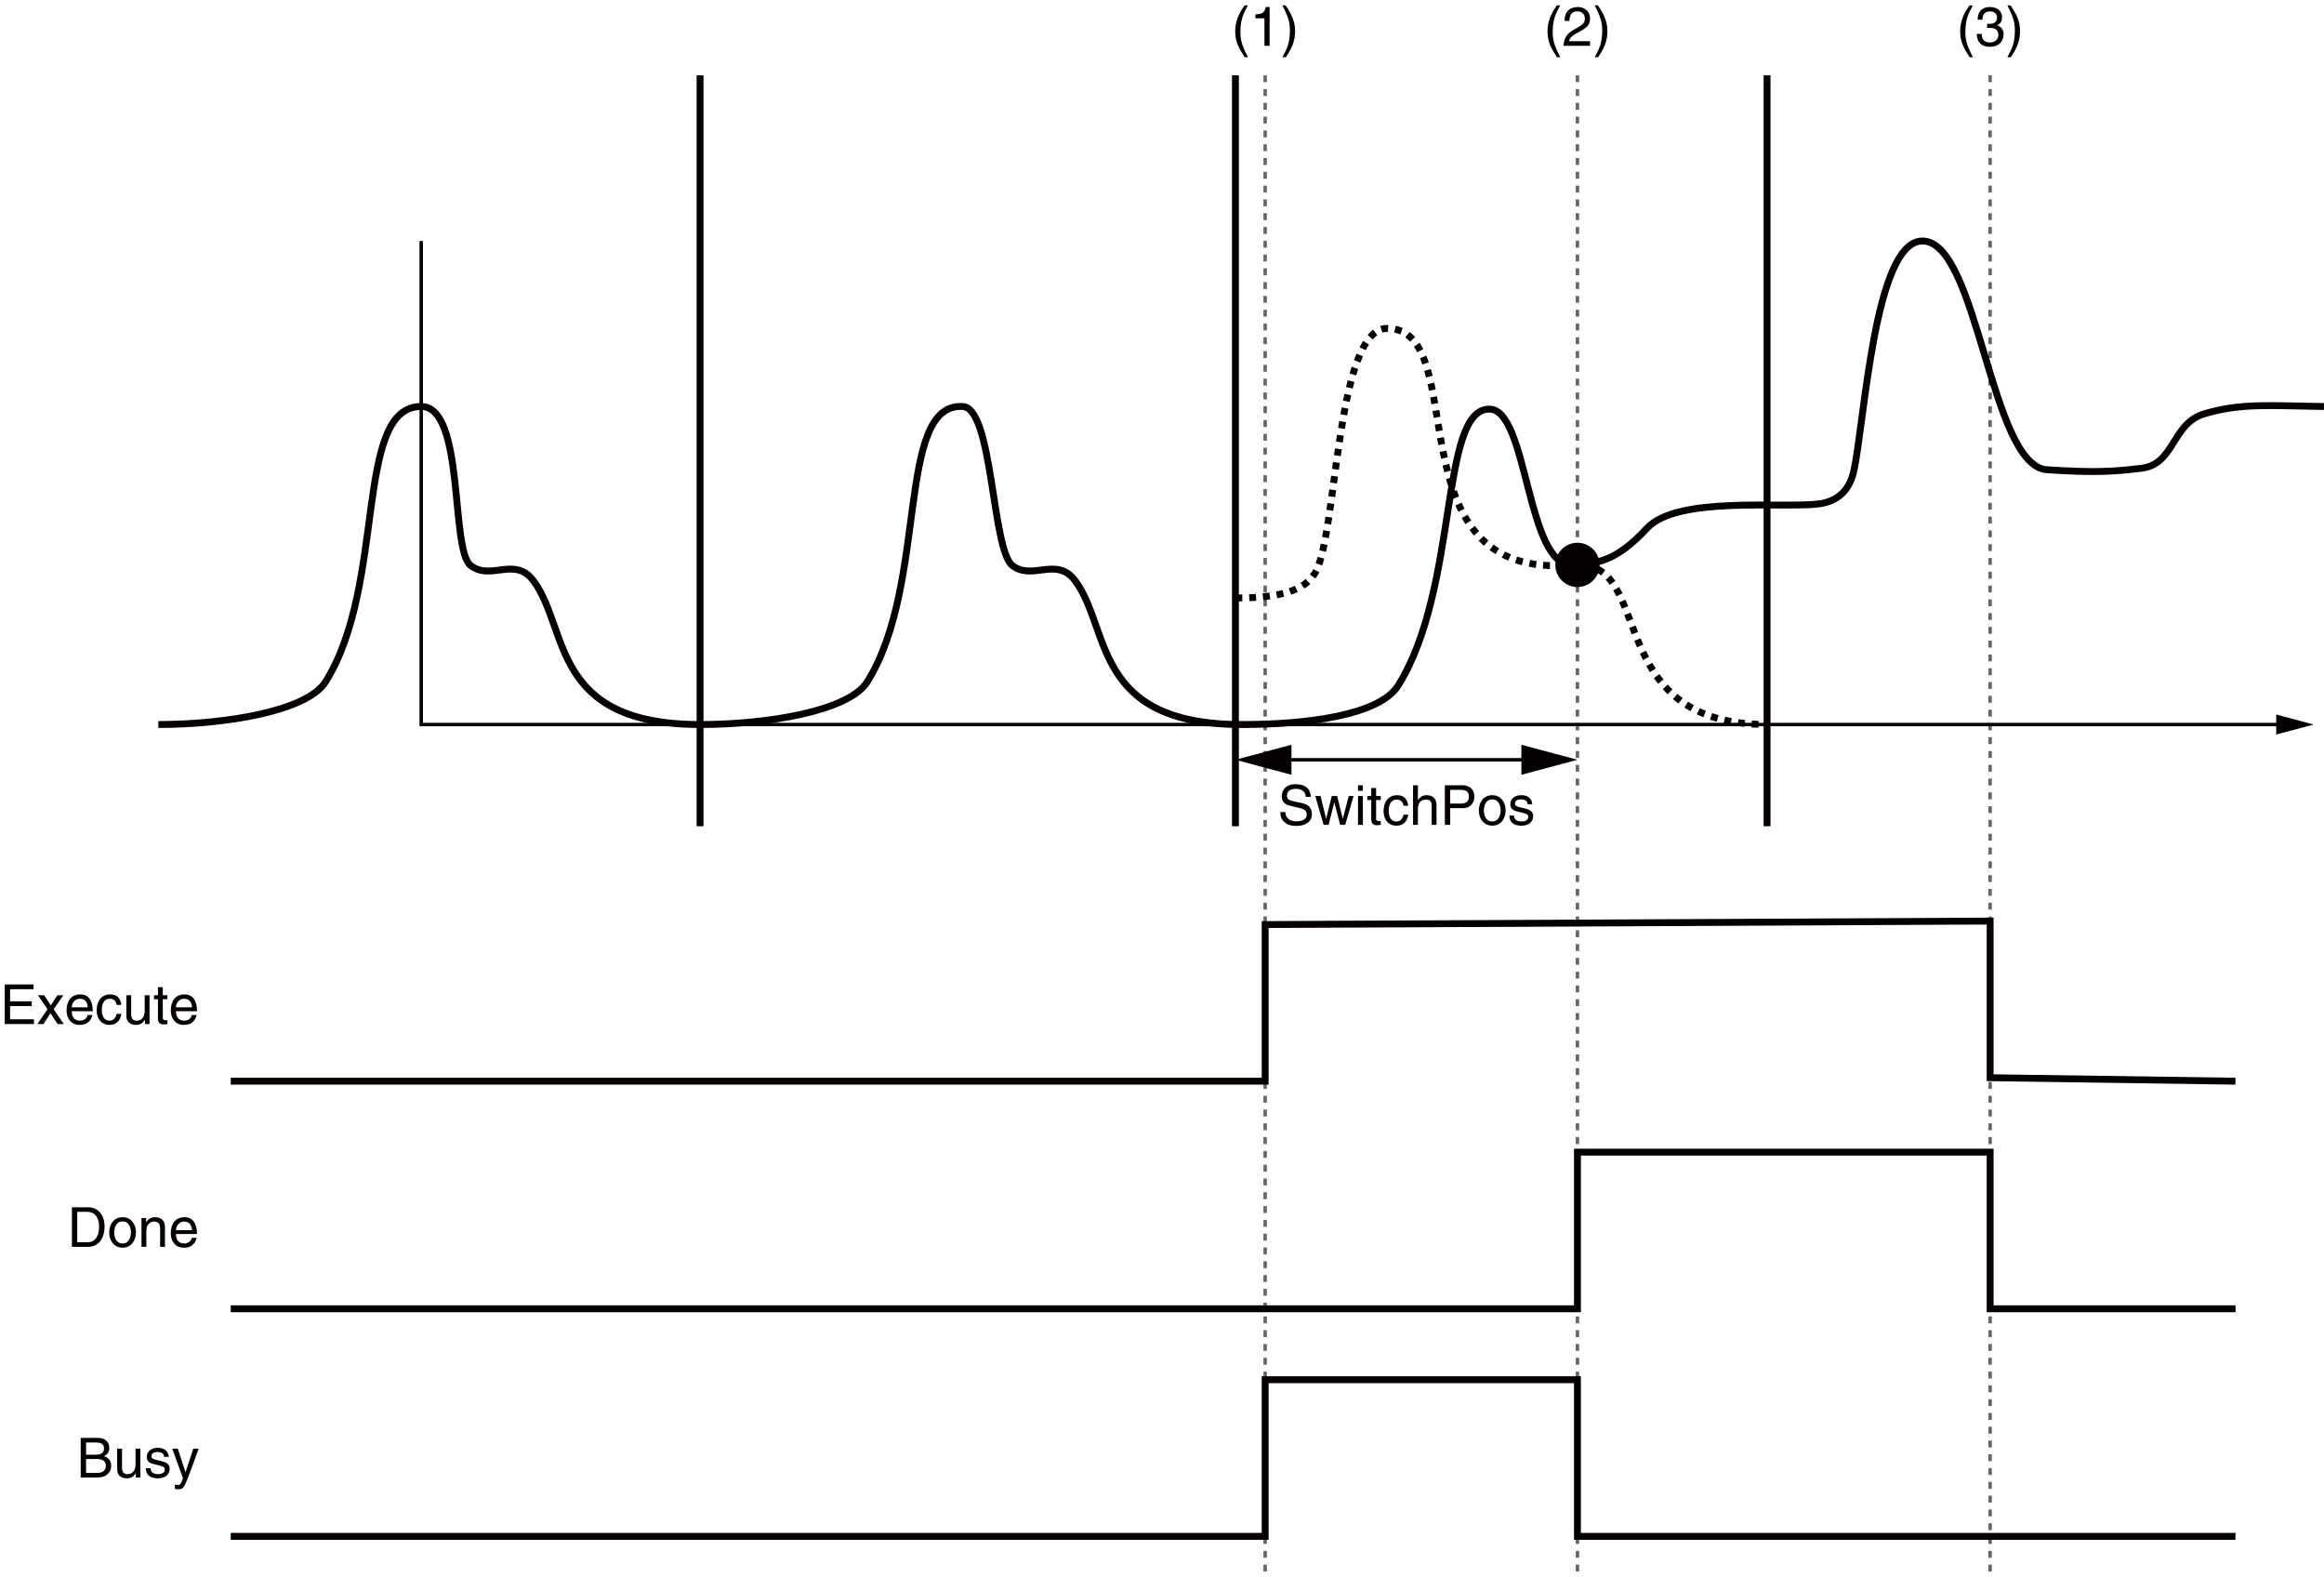 <?xml version="1.0" encoding="utf-8"?>
<!-- Generator: Adobe Illustrator 28.2.0, SVG Export Plug-In . SVG Version: 6.00 Build 0)  -->
<svg version="1.1" xmlns="http://www.w3.org/2000/svg" xmlns:xlink="http://www.w3.org/1999/xlink" x="0px" y="0px"
	 width="337.136px" height="228.742px" viewBox="0 0 337.136 228.742" style="enable-background:new 0 0 337.136 228.742;"
	 xml:space="preserve">
<style type="text/css">
	.st0{fill:none;stroke:#666666;stroke-width:0.5;stroke-miterlimit:10;stroke-dasharray:1;}
	.st1{fill:none;stroke:#040000;stroke-miterlimit:10;}
	.st2{fill:none;stroke:#040000;stroke-width:0.5;stroke-miterlimit:10;}
	.st3{fill:#040000;}
	.st4{fill:none;stroke:#040000;stroke-miterlimit:10;stroke-dasharray:1;}
</style>
<g id="レイヤー_1">
	<line class="st0" x1="288.702" y1="10.92" x2="288.702" y2="228.742"/>
	<line class="st0" x1="228.837" y1="10.92" x2="228.837" y2="228.742"/>
	<line class="st0" x1="183.533" y1="10.92" x2="183.533" y2="228.742"/>
	<polyline class="st1" points="324.297,156.806 288.702,156.3 288.702,133.583 183.533,134.089 183.533,156.806 33.474,156.806 	"/>
	<polyline class="st1" points="324.297,222.818 228.837,222.818 228.837,200.101 183.533,200.101 183.533,222.818 33.474,222.818 	
		"/>
	<polyline class="st1" points="324.297,189.812 288.702,189.812 288.702,167.095 228.837,167.095 228.837,189.812 33.474,189.812 	
		"/>
	<line class="st1" x1="101.556" y1="10.92" x2="101.556" y2="119.83"/>
	<line class="st1" x1="179.219" y1="10.92" x2="179.219" y2="119.83"/>
	<line class="st1" x1="256.342" y1="10.92" x2="256.342" y2="119.83"/>
	<g>
		<g>
			<polyline class="st2" points="61.106,34.95 61.106,105.078 331.193,105.078 			"/>
			<g>
				<polygon class="st3" points="330.203,106.531 335.623,105.078 330.203,103.625 				"/>
			</g>
		</g>
	</g>
	<g>
		<g>
			<line class="st2" x1="185.863" y1="110.191" x2="222.192" y2="110.191"/>
			<g>
				<polygon class="st3" points="187.349,112.37 179.219,110.191 187.349,108.012 				"/>
			</g>
			<g>
				<polygon class="st3" points="220.706,112.37 228.837,110.191 220.706,108.012 				"/>
			</g>
		</g>
	</g>
	<path class="st1" d="M22.971,105.078c9.551-0.001,21.573-1.898,24.27-6.213c8.89-14.224,4.045-39.91,13.865-39.91
		c6.36,0,4.202,20.775,7.169,23.061c2.966,2.287,6.431-1.459,9.169,2.287c5.124,7.011,2.427,20.775,24.112,20.775
		c9.551-0.001,21.573-1.898,24.27-6.213c8.89-14.224,4.064-40.516,13.865-39.91c4.36,0.27,4.202,20.775,7.169,23.061
		c2.966,2.287,6.431-1.459,9.169,2.287c5.124,7.011,2.427,20.775,24.112,20.775c9.551-0.001,20-1.359,22.697-5.673
		c8.89-14.224,5.933-40.18,13.256-40.069c5.595,0.084,5.322,23.032,12.095,22.592c3.228-0.21,6.063-0.273,10.733-5.316
		c4.365-4.713,19.461-2.881,24.843-3.523c2.973-0.354,4.551-2.129,5.137-4.696c1.59-6.96,2.969-33.443,9.98-33.443
		c8.09,0,9.82,32.634,18.067,33.174c6.733,0.441,9.474,0.302,13.691-0.21c4.885-0.594,4.376-6.478,9.124-7.897
		c5.318-1.59,9.538-1.171,17.365-1.061"/>
	<path class="st4" d="M179.219,86.73c7.169,0,10.079-1.347,11.483-3.506c3.357-5.159,2.966-35.596,10.517-35.596
		c12.674,0,0.115,36.797,26.969,34.298c12.132-1.129,3.773,23.151,28.155,23.15"/>
	<circle class="st3" cx="228.837" cy="81.927" r="3.211"/>
</g>
<g id="レイヤー_2">
	<g>
		<path class="st3" d="M226.332,0.779c-0.68,1.279-1.088,2.047-1.088,3.966c0,1.319,0.456,2.295,1.096,3.55h-0.472
			c-0.832-1.248-1.375-2.247-1.375-3.742c0-1.407,0.487-2.542,1.351-3.774H226.332z"/>
		<path class="st3" d="M226.965,3.034c0-1.831,1.335-2.015,1.943-2.015c0.975,0,1.759,0.632,1.759,1.679
			c0,1.007-0.664,1.431-1.503,1.879l-0.584,0.32c-0.768,0.424-0.936,0.864-0.968,1.08h3.055V6.64h-3.846
			c0.04-1.167,0.567-1.791,1.319-2.231l0.743-0.432c0.6-0.344,1.031-0.576,1.031-1.311c0-0.448-0.288-1.016-1.111-1.016
			c-1.063,0-1.111,0.991-1.135,1.383H226.965z"/>
		<path class="st3" d="M231.341,8.295c0.68-1.279,1.088-2.047,1.088-3.966c0-1.319-0.456-2.295-1.096-3.55h0.472
			c0.832,1.248,1.375,2.247,1.375,3.742c0,1.407-0.487,2.542-1.351,3.774H231.341z"/>
	</g>
	<g>
		<path class="st3" d="M286.196,0.779c-0.68,1.279-1.087,2.047-1.087,3.966c0,1.319,0.455,2.295,1.095,3.55h-0.472
			c-0.831-1.248-1.375-2.247-1.375-3.742c0-1.407,0.487-2.542,1.352-3.774H286.196z"/>
		<path class="st3" d="M288.269,3.442c0.12,0.008,0.248,0.016,0.368,0.016c0.544,0,1.071-0.216,1.071-0.919
			c0-0.336-0.2-0.888-1.039-0.888c-1,0-1.063,0.815-1.096,1.208h-0.688c0-0.824,0.336-1.839,1.814-1.839
			c1.088,0,1.735,0.624,1.735,1.479c0,0.72-0.416,1.063-0.72,1.159v0.016c0.544,0.176,0.936,0.56,0.936,1.311
			c0,0.92-0.592,1.807-2.022,1.807c-0.416,0-0.768-0.104-1.04-0.248c-0.623-0.328-0.791-0.976-0.839-1.624h0.728
			c0.023,0.528,0.151,1.24,1.199,1.24c0.72,0,1.223-0.44,1.223-1.088c0-0.943-0.831-1.031-1.311-1.031
			c-0.104,0-0.216,0.008-0.32,0.008V3.442z"/>
		<path class="st3" d="M291.206,8.295c0.68-1.279,1.087-2.047,1.087-3.966c0-1.319-0.455-2.295-1.095-3.55h0.472
			c0.831,1.248,1.375,2.247,1.375,3.742c0,1.407-0.488,2.542-1.352,3.774H291.206z"/>
	</g>
	<g>
		<path class="st3" d="M181.028,0.779c-0.68,1.279-1.087,2.047-1.087,3.966c0,1.319,0.456,2.295,1.095,3.55h-0.472
			c-0.832-1.248-1.375-2.247-1.375-3.742c0-1.407,0.487-2.542,1.351-3.774H181.028z"/>
		<path class="st3" d="M184.18,6.64h-0.752V2.65h-1.311v-0.56c0.912-0.064,1.287-0.152,1.511-1.072h0.552V6.64z"/>
		<path class="st3" d="M186.038,8.295c0.68-1.279,1.087-2.047,1.087-3.966c0-1.319-0.456-2.295-1.095-3.55h0.472
			c0.832,1.248,1.375,2.247,1.375,3.742c0,1.407-0.488,2.542-1.351,3.774H186.038z"/>
	</g>
	<g>
		<path class="st3" d="M4.925,148.517H0.688v-5.741h4.182v0.688H1.463v1.759h3.142v0.688H1.463v1.919h3.462V148.517z"/>
		<path class="st3" d="M9.254,148.517H8.358l-1.04-1.575l-1.007,1.575H5.424l1.471-2.151l-1.399-2.031h0.904l0.967,1.471
			l0.968-1.471h0.863l-1.415,2.031L9.254,148.517z"/>
		<path class="st3" d="M13.406,147.206c-0.024,0.2-0.216,0.792-0.744,1.144c-0.192,0.128-0.464,0.288-1.135,0.288
			c-1.175,0-1.871-0.888-1.871-2.095c0-1.295,0.624-2.327,2.007-2.327c1.208,0,1.799,0.959,1.799,2.439h-3.054
			c0,0.872,0.408,1.375,1.215,1.375c0.664,0,1.056-0.512,1.08-0.824H13.406z M12.734,146.094c-0.04-0.647-0.312-1.247-1.167-1.247
			c-0.648,0-1.16,0.6-1.16,1.247H12.734z"/>
		<path class="st3" d="M16.918,145.743c-0.088-0.56-0.4-0.896-0.992-0.896c-0.871,0-1.151,0.832-1.151,1.575
			c0,0.72,0.176,1.607,1.144,1.607c0.472,0,0.879-0.352,1-0.991h0.68c-0.072,0.664-0.48,1.599-1.703,1.599
			c-1.175,0-1.871-0.888-1.871-2.095c0-1.295,0.624-2.327,2.007-2.327c1.096,0,1.511,0.8,1.567,1.527H16.918z"/>
		<path class="st3" d="M21.03,148.517v-0.607l-0.016-0.016c-0.296,0.488-0.656,0.744-1.328,0.744c-0.616,0-1.359-0.296-1.359-1.295
			v-3.006h0.703v2.774c0,0.688,0.352,0.919,0.808,0.919c0.888,0,1.151-0.784,1.151-1.391v-2.303h0.704v4.182H21.03z"/>
		<path class="st3" d="M23.615,144.919v2.719c0,0.328,0.28,0.328,0.424,0.328h0.248v0.552c-0.256,0.024-0.456,0.056-0.527,0.056
			c-0.696,0-0.848-0.392-0.848-0.896v-2.759h-0.568v-0.583h0.568v-1.167h0.704v1.167h0.671v0.583H23.615z"/>
		<path class="st3" d="M28.526,147.206c-0.024,0.2-0.216,0.792-0.744,1.144c-0.192,0.128-0.464,0.288-1.135,0.288
			c-1.175,0-1.871-0.888-1.871-2.095c0-1.295,0.624-2.327,2.007-2.327c1.208,0,1.799,0.959,1.799,2.439h-3.054
			c0,0.872,0.408,1.375,1.215,1.375c0.664,0,1.056-0.512,1.08-0.824H28.526z M27.854,146.094c-0.04-0.647-0.312-1.247-1.167-1.247
			c-0.648,0-1.16,0.6-1.16,1.247H27.854z"/>
	</g>
	<g>
		<path class="st3" d="M189.425,115.568c-0.04-0.888-0.776-1.167-1.423-1.167c-0.488,0-1.311,0.136-1.311,1.007
			c0,0.488,0.344,0.647,0.679,0.728l1.639,0.376c0.744,0.176,1.303,0.624,1.303,1.535c0,1.359-1.263,1.735-2.247,1.735
			c-1.063,0-1.479-0.32-1.735-0.552c-0.488-0.439-0.584-0.919-0.584-1.455h0.728c0,1.04,0.848,1.343,1.583,1.343
			c0.56,0,1.503-0.144,1.503-0.967c0-0.6-0.28-0.792-1.223-1.016l-1.175-0.272c-0.376-0.088-1.224-0.352-1.224-1.351
			c0-0.896,0.584-1.775,1.975-1.775c2.007,0,2.207,1.199,2.239,1.831H189.425z"/>
		<path class="st3" d="M192.738,119.629h-0.728l-1.208-4.182h0.768l0.8,3.286h0.016l0.807-3.286h0.784l0.815,3.286h0.016
			l0.848-3.286h0.704l-1.215,4.182h-0.728l-0.848-3.238h-0.016L192.738,119.629z"/>
		<path class="st3" d="M197.003,114.688v-0.799h0.704v0.799H197.003z M197.707,119.629h-0.704v-4.182h0.704V119.629z"/>
		<path class="st3" d="M199.626,116.031v2.719c0,0.328,0.28,0.328,0.424,0.328h0.248v0.552c-0.256,0.024-0.456,0.056-0.527,0.056
			c-0.696,0-0.848-0.392-0.848-0.896v-2.759h-0.568v-0.583h0.568v-1.167h0.704v1.167h0.671v0.583H199.626z"/>
		<path class="st3" d="M203.602,116.855c-0.088-0.56-0.4-0.896-0.991-0.896c-0.872,0-1.151,0.832-1.151,1.575
			c0,0.72,0.176,1.607,1.143,1.607c0.472,0,0.879-0.352,1-0.991h0.68c-0.072,0.664-0.48,1.599-1.703,1.599
			c-1.175,0-1.871-0.888-1.871-2.095c0-1.295,0.624-2.327,2.007-2.327c1.096,0,1.511,0.8,1.567,1.527H203.602z"/>
		<path class="st3" d="M208.393,119.629h-0.704v-2.734c0-0.568-0.16-0.936-0.832-0.936c-0.576,0-1.167,0.336-1.167,1.391v2.279
			h-0.704v-5.741h0.704v2.119h0.016c0.2-0.264,0.552-0.68,1.223-0.68c0.648,0,1.463,0.264,1.463,1.455V119.629z"/>
		<path class="st3" d="M210.378,119.629h-0.776v-5.741h2.583c1.063,0,1.704,0.688,1.704,1.615c0,0.8-0.456,1.703-1.704,1.703h-1.807
			V119.629z M210.378,116.543h1.543c0.696,0,1.167-0.256,1.167-1.031c0-0.728-0.496-0.959-1.136-0.959h-1.575V116.543z"/>
		<path class="st3" d="M216.474,115.328c1.336,0,1.943,1.127,1.943,2.207c0,1.079-0.607,2.207-1.943,2.207
			c-1.335,0-1.942-1.127-1.942-2.207C214.531,116.455,215.139,115.328,216.474,115.328z M216.474,119.134
			c1.008,0,1.216-1.04,1.216-1.599s-0.208-1.599-1.216-1.599c-1.007,0-1.215,1.04-1.215,1.599S215.467,119.134,216.474,119.134z"/>
		<path class="st3" d="M221.594,116.639c-0.008-0.264-0.104-0.704-0.991-0.704c-0.216,0-0.832,0.072-0.832,0.591
			c0,0.344,0.216,0.424,0.76,0.56l0.704,0.176c0.871,0.216,1.175,0.536,1.175,1.104c0,0.863-0.711,1.383-1.655,1.383
			c-1.654,0-1.774-0.959-1.799-1.463h0.68c0.024,0.328,0.12,0.855,1.111,0.855c0.504,0,0.96-0.2,0.96-0.664
			c0-0.336-0.232-0.448-0.832-0.6l-0.815-0.2c-0.584-0.144-0.968-0.439-0.968-1.015c0-0.919,0.76-1.335,1.584-1.335
			c1.495,0,1.599,1.104,1.599,1.312H221.594z"/>
	</g>
	<g>
		<path class="st3" d="M10.431,175.092h2.327c1.495,0,2.415,1.135,2.415,2.791c0,1.287-0.56,2.95-2.447,2.95h-2.295V175.092z
			 M11.207,180.169h1.503c1.007,0,1.663-0.792,1.663-2.239s-0.664-2.175-1.719-2.175h-1.447V180.169z"/>
		<path class="st3" d="M17.782,176.531c1.335,0,1.943,1.127,1.943,2.207c0,1.079-0.607,2.207-1.943,2.207
			c-1.335,0-1.943-1.127-1.943-2.207C15.839,177.658,16.447,176.531,17.782,176.531z M17.782,180.337
			c1.007,0,1.215-1.04,1.215-1.599s-0.208-1.599-1.215-1.599s-1.215,1.04-1.215,1.599S16.775,180.337,17.782,180.337z"/>
		<path class="st3" d="M23.933,180.833h-0.704v-2.575c0-0.728-0.208-1.095-0.896-1.095c-0.4,0-1.104,0.256-1.104,1.391v2.279h-0.704
			v-4.182h0.664v0.592h0.016c0.152-0.224,0.544-0.712,1.264-0.712c0.647,0,1.463,0.264,1.463,1.455V180.833z"/>
		<path class="st3" d="M28.525,179.521c-0.024,0.2-0.216,0.792-0.744,1.144c-0.192,0.128-0.464,0.288-1.135,0.288
			c-1.175,0-1.871-0.888-1.871-2.095c0-1.295,0.624-2.327,2.007-2.327c1.208,0,1.799,0.959,1.799,2.439h-3.055
			c0,0.872,0.408,1.375,1.215,1.375c0.664,0,1.056-0.512,1.08-0.824H28.525z M27.854,178.41c-0.04-0.647-0.312-1.247-1.167-1.247
			c-0.648,0-1.16,0.6-1.16,1.247H27.854z"/>
	</g>
	<g>
		<path class="st3" d="M11.711,208.54h2.526c1.071,0,1.623,0.664,1.623,1.447c0,0.375-0.136,0.903-0.768,1.199
			c0.376,0.152,1.04,0.416,1.04,1.399c0,0.92-0.68,1.695-1.951,1.695h-2.471V208.54z M12.487,210.971h1.399
			c0.744,0,1.199-0.224,1.199-0.928c0-0.536-0.328-0.839-1.191-0.839h-1.407V210.971z M12.487,213.617h1.655
			c0.808,0,1.215-0.408,1.215-1.047c0-0.808-0.712-0.968-1.343-0.968h-1.527V213.617z"/>
		<path class="st3" d="M19.702,214.281v-0.607l-0.016-0.016c-0.296,0.488-0.656,0.744-1.328,0.744c-0.616,0-1.359-0.296-1.359-1.295
			v-3.006h0.703v2.774c0,0.688,0.352,0.919,0.808,0.919c0.888,0,1.151-0.784,1.151-1.391v-2.303h0.704v4.182H19.702z"/>
		<path class="st3" d="M23.798,211.291c-0.008-0.264-0.104-0.704-0.992-0.704c-0.216,0-0.832,0.072-0.832,0.591
			c0,0.344,0.216,0.424,0.76,0.56l0.704,0.176c0.872,0.216,1.175,0.536,1.175,1.104c0,0.863-0.711,1.383-1.655,1.383
			c-1.655,0-1.775-0.959-1.799-1.463h0.68c0.024,0.328,0.12,0.855,1.111,0.855c0.504,0,0.959-0.2,0.959-0.664
			c0-0.336-0.232-0.448-0.832-0.6l-0.815-0.2c-0.584-0.144-0.968-0.439-0.968-1.015c0-0.919,0.76-1.335,1.583-1.335
			c1.495,0,1.599,1.104,1.599,1.312H23.798z"/>
		<path class="st3" d="M28.038,210.099h0.775c-0.488,1.367-0.967,2.734-1.503,4.102c-0.664,1.695-0.736,1.791-1.639,1.791
			c-0.104,0-0.184-0.032-0.296-0.064v-0.64c0.088,0.032,0.232,0.072,0.424,0.072c0.368,0,0.408-0.104,0.744-0.968l-1.551-4.293h0.8
			l1.111,3.406h0.016L28.038,210.099z"/>
	</g>
	<g>
	</g>
	<g>
	</g>
	<g>
	</g>
	<g>
	</g>
	<g>
	</g>
	<g>
	</g>
	<g>
	</g>
</g>
</svg>
